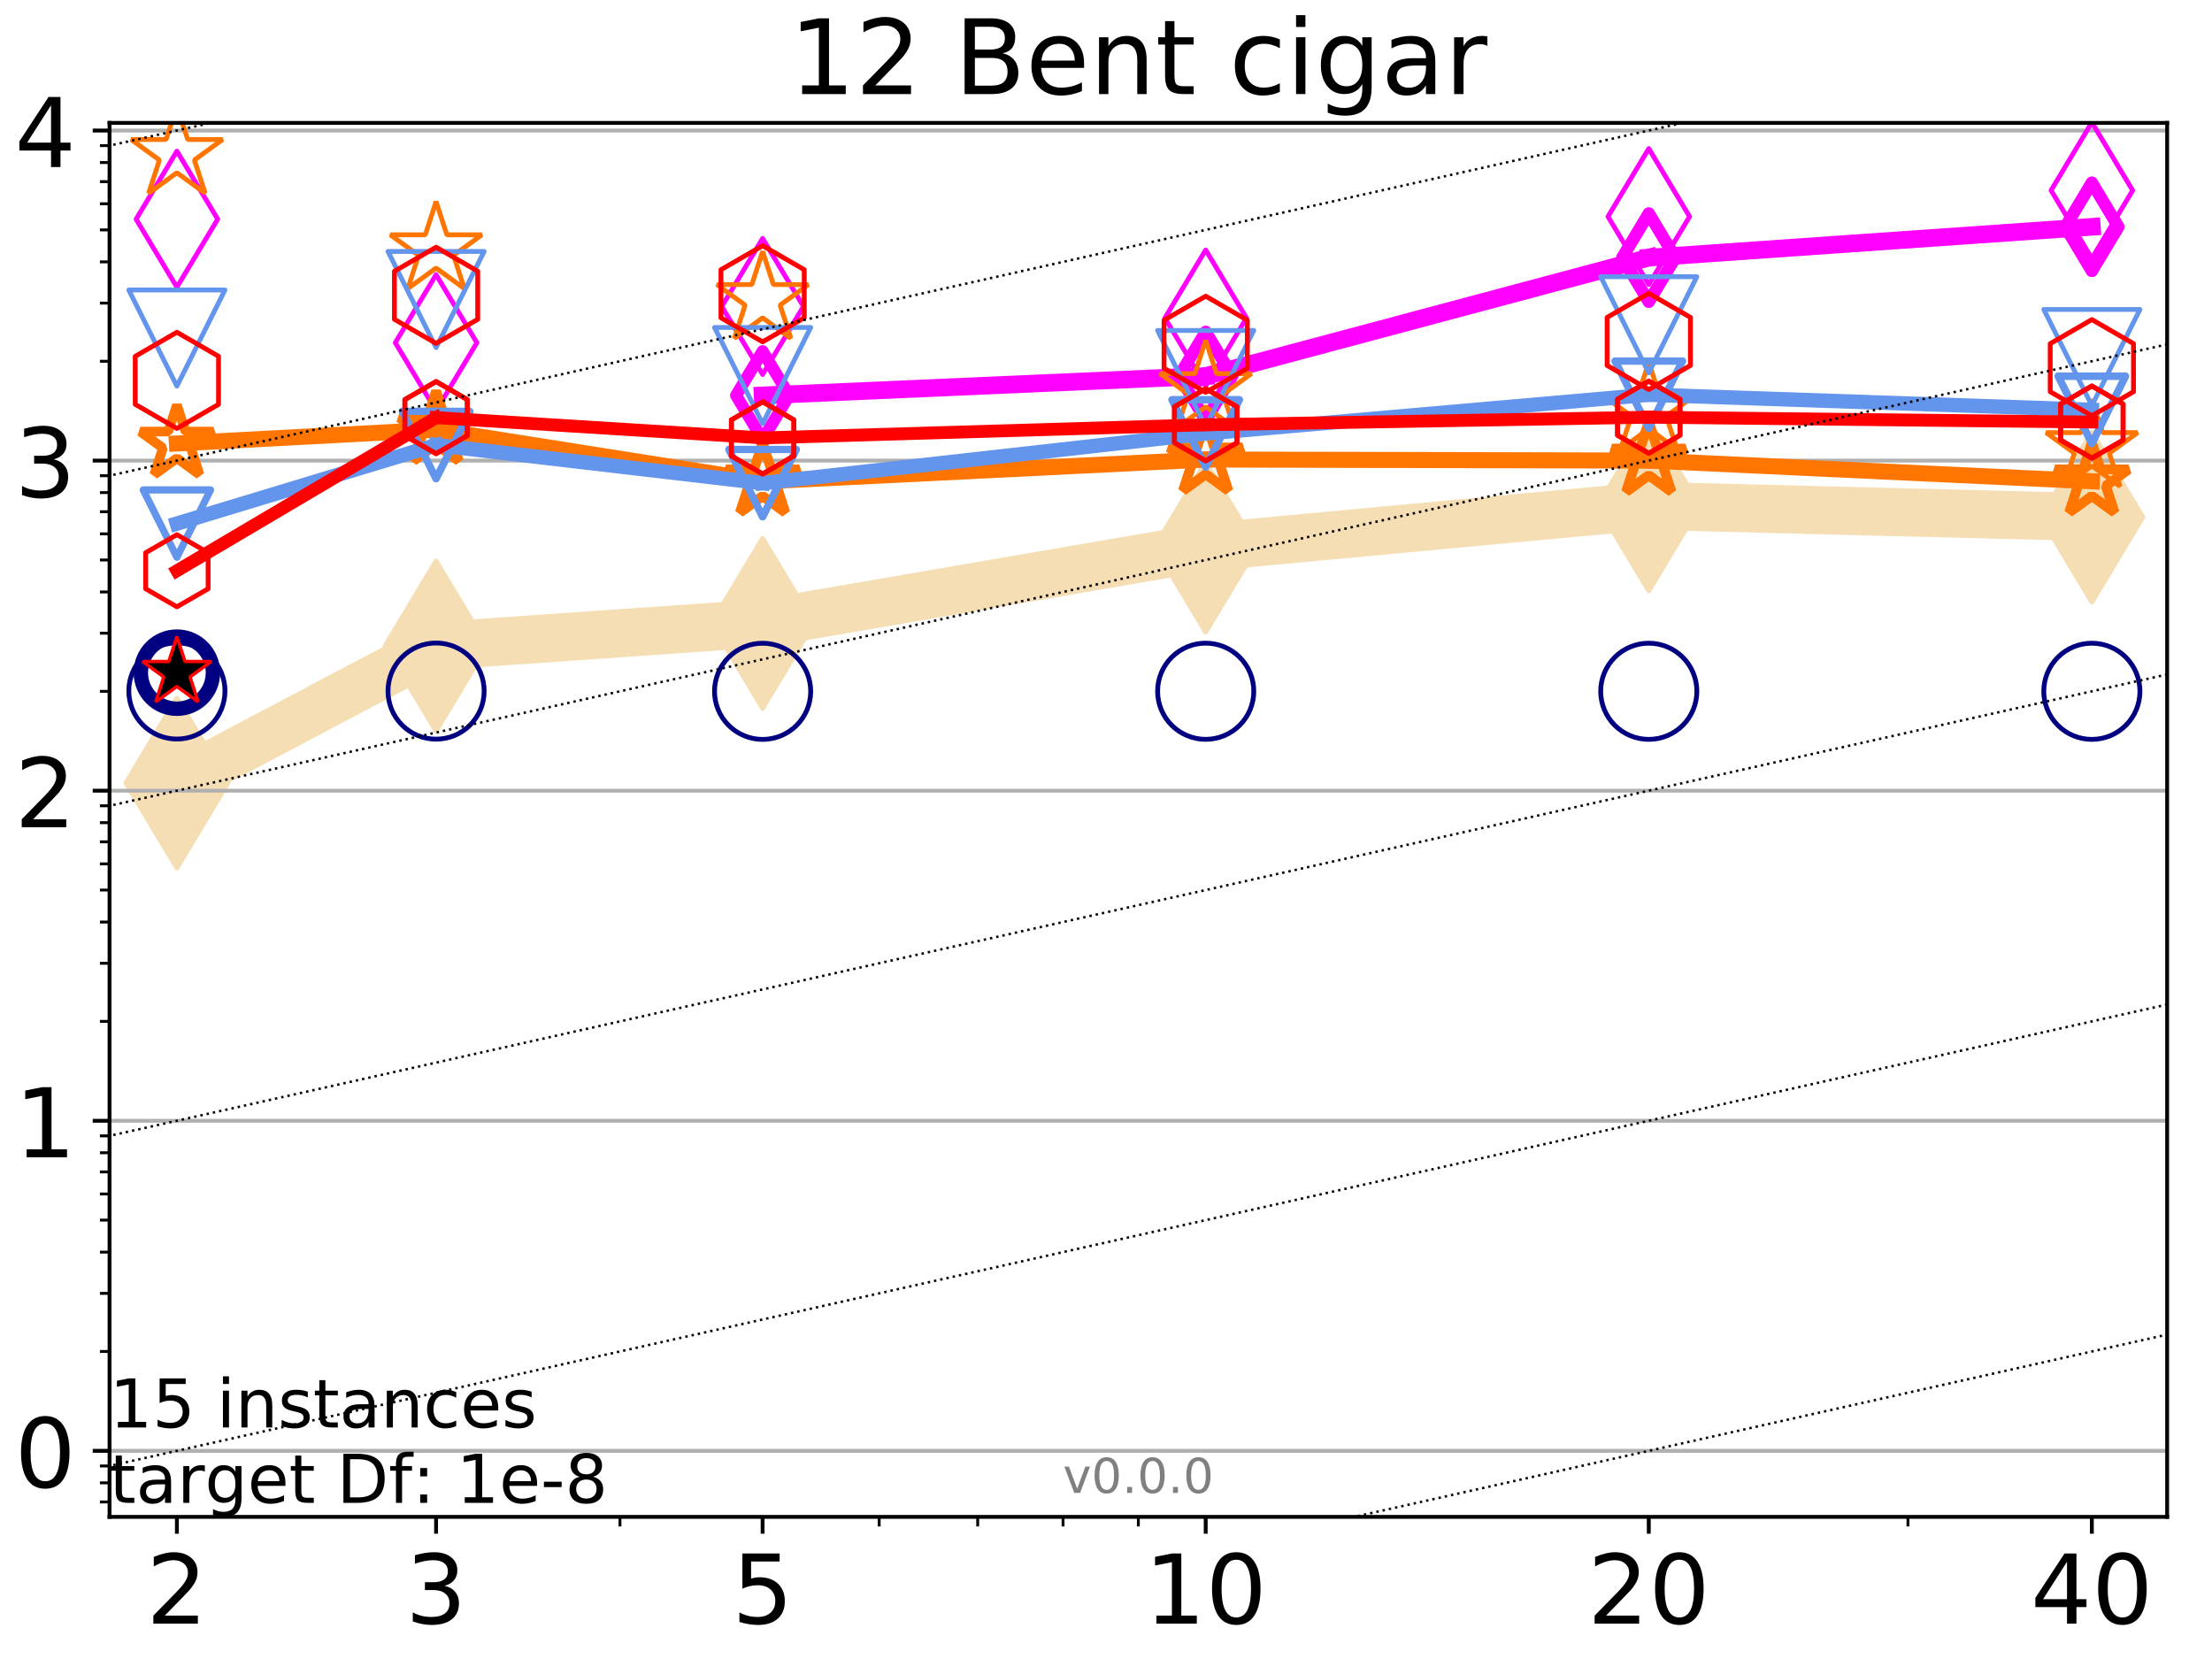 <?xml version="1.0" encoding="utf-8" standalone="no"?>
<!DOCTYPE svg PUBLIC "-//W3C//DTD SVG 1.1//EN"
  "http://www.w3.org/Graphics/SVG/1.1/DTD/svg11.dtd">
<!-- Created with matplotlib (http://matplotlib.org/) -->
<svg height="345pt" version="1.1" viewBox="0 0 460 345" width="460pt" xmlns="http://www.w3.org/2000/svg" xmlns:xlink="http://www.w3.org/1999/xlink">
 <defs>
  <style type="text/css">
*{stroke-linecap:butt;stroke-linejoin:round;}
  </style>
 </defs>
 <g id="figure_1">
  <g id="patch_1">
   <path d="M 0 345.6 
L 460.8 345.6 
L 460.8 0 
L 0 0 
z
" style="fill:#ffffff;"/>
  </g>
  <g id="axes_1">
   <g id="patch_2">
    <path d="M 22.78 315.44 
L 450.672 315.44 
L 450.672 25.56 
L 22.78 25.56 
z
" style="fill:#ffffff;"/>
   </g>
   <g id="line2d_1">
    <path clip-path="url(#pcd3f164ead)" d="M 36.786 162.832 
L 90.685 134.344 
L 158.59 129.624 
L 250.732 113.772 
L 342.873 105.197 
L 435.015 107.535 
" style="fill:none;stroke:#f5deb3;stroke-linecap:square;stroke-width:10;"/>
    <defs>
     <path d="M -0 17.678 
L 10.607 0 
L 0 -17.678 
L -10.607 -0 
z
" id="md30a424567" style="stroke:#f5deb3;stroke-linejoin:miter;"/>
    </defs>
    <g clip-path="url(#pcd3f164ead)">
     <use style="fill:#f5deb3;stroke:#f5deb3;stroke-linejoin:miter;" x="36.786" xlink:href="#md30a424567" y="162.832"/>
     <use style="fill:#f5deb3;stroke:#f5deb3;stroke-linejoin:miter;" x="90.685" xlink:href="#md30a424567" y="134.344"/>
     <use style="fill:#f5deb3;stroke:#f5deb3;stroke-linejoin:miter;" x="158.59" xlink:href="#md30a424567" y="129.624"/>
     <use style="fill:#f5deb3;stroke:#f5deb3;stroke-linejoin:miter;" x="250.732" xlink:href="#md30a424567" y="113.772"/>
     <use style="fill:#f5deb3;stroke:#f5deb3;stroke-linejoin:miter;" x="342.873" xlink:href="#md30a424567" y="105.197"/>
     <use style="fill:#f5deb3;stroke:#f5deb3;stroke-linejoin:miter;" x="435.015" xlink:href="#md30a424567" y="107.535"/>
    </g>
   </g>
   <g id="matplotlib.axis_1">
    <g id="xtick_1">
     <g id="line2d_2">
      <defs>
       <path d="M 0 0 
L 0 3.5 
" id="m3400610948" style="stroke:#000000;stroke-width:0.8;"/>
      </defs>
      <g>
       <use style="stroke:#000000;stroke-width:0.8;" x="36.786" xlink:href="#m3400610948" y="315.44"/>
      </g>
     </g>
     <g id="text_1">
      <!-- 2 -->
      <defs>
       <path d="M 19.188 8.297 
L 53.609 8.297 
L 53.609 0 
L 7.328 0 
L 7.328 8.297 
Q 12.938 14.109 22.625 23.891 
Q 32.328 33.688 34.812 36.531 
Q 39.547 41.844 41.422 45.531 
Q 43.312 49.219 43.312 52.781 
Q 43.312 58.594 39.234 62.25 
Q 35.156 65.922 28.609 65.922 
Q 23.969 65.922 18.812 64.312 
Q 13.672 62.703 7.812 59.422 
L 7.812 69.391 
Q 13.766 71.781 18.938 73 
Q 24.125 74.219 28.422 74.219 
Q 39.75 74.219 46.484 68.547 
Q 53.219 62.891 53.219 53.422 
Q 53.219 48.922 51.531 44.891 
Q 49.859 40.875 45.406 35.406 
Q 44.188 33.984 37.641 27.219 
Q 31.109 20.453 19.188 8.297 
z
" id="DejaVuSans-32"/>
      </defs>
      <g transform="translate(30.423 337.637)scale(0.2 -0.2)">
       <use xlink:href="#DejaVuSans-32"/>
      </g>
     </g>
    </g>
    <g id="xtick_2">
     <g id="line2d_3">
      <g>
       <use style="stroke:#000000;stroke-width:0.8;" x="90.685" xlink:href="#m3400610948" y="315.44"/>
      </g>
     </g>
     <g id="text_2">
      <!-- 3 -->
      <defs>
       <path d="M 40.578 39.312 
Q 47.656 37.797 51.625 33 
Q 55.609 28.219 55.609 21.188 
Q 55.609 10.406 48.188 4.484 
Q 40.766 -1.422 27.094 -1.422 
Q 22.516 -1.422 17.656 -0.516 
Q 12.797 0.391 7.625 2.203 
L 7.625 11.719 
Q 11.719 9.328 16.594 8.109 
Q 21.484 6.891 26.812 6.891 
Q 36.078 6.891 40.938 10.547 
Q 45.797 14.203 45.797 21.188 
Q 45.797 27.641 41.281 31.266 
Q 36.766 34.906 28.719 34.906 
L 20.219 34.906 
L 20.219 43.016 
L 29.109 43.016 
Q 36.375 43.016 40.234 45.922 
Q 44.094 48.828 44.094 54.297 
Q 44.094 59.906 40.109 62.906 
Q 36.141 65.922 28.719 65.922 
Q 24.656 65.922 20.016 65.031 
Q 15.375 64.156 9.812 62.312 
L 9.812 71.094 
Q 15.438 72.656 20.344 73.438 
Q 25.25 74.219 29.594 74.219 
Q 40.828 74.219 47.359 69.109 
Q 53.906 64.016 53.906 55.328 
Q 53.906 49.266 50.438 45.094 
Q 46.969 40.922 40.578 39.312 
z
" id="DejaVuSans-33"/>
      </defs>
      <g transform="translate(84.323 337.637)scale(0.2 -0.2)">
       <use xlink:href="#DejaVuSans-33"/>
      </g>
     </g>
    </g>
    <g id="xtick_3">
     <g id="line2d_4">
      <g>
       <use style="stroke:#000000;stroke-width:0.8;" x="158.59" xlink:href="#m3400610948" y="315.44"/>
      </g>
     </g>
     <g id="text_3">
      <!-- 5 -->
      <defs>
       <path d="M 10.797 72.906 
L 49.516 72.906 
L 49.516 64.594 
L 19.828 64.594 
L 19.828 46.734 
Q 21.969 47.469 24.109 47.828 
Q 26.266 48.188 28.422 48.188 
Q 40.625 48.188 47.75 41.5 
Q 54.891 34.812 54.891 23.391 
Q 54.891 11.625 47.562 5.094 
Q 40.234 -1.422 26.906 -1.422 
Q 22.312 -1.422 17.547 -0.641 
Q 12.797 0.141 7.719 1.703 
L 7.719 11.625 
Q 12.109 9.234 16.797 8.062 
Q 21.484 6.891 26.703 6.891 
Q 35.156 6.891 40.078 11.328 
Q 45.016 15.766 45.016 23.391 
Q 45.016 31 40.078 35.438 
Q 35.156 39.891 26.703 39.891 
Q 22.75 39.891 18.812 39.016 
Q 14.891 38.141 10.797 36.281 
z
" id="DejaVuSans-35"/>
      </defs>
      <g transform="translate(152.228 337.637)scale(0.2 -0.2)">
       <use xlink:href="#DejaVuSans-35"/>
      </g>
     </g>
    </g>
    <g id="xtick_4">
     <g id="line2d_5">
      <g>
       <use style="stroke:#000000;stroke-width:0.8;" x="250.732" xlink:href="#m3400610948" y="315.44"/>
      </g>
     </g>
     <g id="text_4">
      <!-- 10 -->
      <defs>
       <path d="M 12.406 8.297 
L 28.516 8.297 
L 28.516 63.922 
L 10.984 60.406 
L 10.984 69.391 
L 28.422 72.906 
L 38.281 72.906 
L 38.281 8.297 
L 54.391 8.297 
L 54.391 0 
L 12.406 0 
z
" id="DejaVuSans-31"/>
       <path d="M 31.781 66.406 
Q 24.172 66.406 20.328 58.906 
Q 16.5 51.422 16.5 36.375 
Q 16.5 21.391 20.328 13.891 
Q 24.172 6.391 31.781 6.391 
Q 39.453 6.391 43.281 13.891 
Q 47.125 21.391 47.125 36.375 
Q 47.125 51.422 43.281 58.906 
Q 39.453 66.406 31.781 66.406 
z
M 31.781 74.219 
Q 44.047 74.219 50.516 64.516 
Q 56.984 54.828 56.984 36.375 
Q 56.984 17.969 50.516 8.266 
Q 44.047 -1.422 31.781 -1.422 
Q 19.531 -1.422 13.062 8.266 
Q 6.594 17.969 6.594 36.375 
Q 6.594 54.828 13.062 64.516 
Q 19.531 74.219 31.781 74.219 
z
" id="DejaVuSans-30"/>
      </defs>
      <g transform="translate(238.007 337.637)scale(0.2 -0.2)">
       <use xlink:href="#DejaVuSans-31"/>
       <use x="63.623" xlink:href="#DejaVuSans-30"/>
      </g>
     </g>
    </g>
    <g id="xtick_5">
     <g id="line2d_6">
      <g>
       <use style="stroke:#000000;stroke-width:0.8;" x="342.873" xlink:href="#m3400610948" y="315.44"/>
      </g>
     </g>
     <g id="text_5">
      <!-- 20 -->
      <g transform="translate(330.148 337.637)scale(0.2 -0.2)">
       <use xlink:href="#DejaVuSans-32"/>
       <use x="63.623" xlink:href="#DejaVuSans-30"/>
      </g>
     </g>
    </g>
    <g id="xtick_6">
     <g id="line2d_7">
      <g>
       <use style="stroke:#000000;stroke-width:0.8;" x="435.015" xlink:href="#m3400610948" y="315.44"/>
      </g>
     </g>
     <g id="text_6">
      <!-- 40 -->
      <defs>
       <path d="M 37.797 64.312 
L 12.891 25.391 
L 37.797 25.391 
z
M 35.203 72.906 
L 47.609 72.906 
L 47.609 25.391 
L 58.016 25.391 
L 58.016 17.188 
L 47.609 17.188 
L 47.609 0 
L 37.797 0 
L 37.797 17.188 
L 4.891 17.188 
L 4.891 26.703 
z
" id="DejaVuSans-34"/>
      </defs>
      <g transform="translate(422.29 337.637)scale(0.2 -0.2)">
       <use xlink:href="#DejaVuSans-34"/>
       <use x="63.623" xlink:href="#DejaVuSans-30"/>
      </g>
     </g>
    </g>
    <g id="xtick_7">
     <g id="line2d_8">
      <defs>
       <path d="M 0 0 
L 0 2 
" id="med1169b535" style="stroke:#000000;stroke-width:0.6;"/>
      </defs>
      <g>
       <use style="stroke:#000000;stroke-width:0.6;" x="36.786" xlink:href="#med1169b535" y="315.44"/>
      </g>
     </g>
    </g>
    <g id="xtick_8">
     <g id="line2d_9">
      <g>
       <use style="stroke:#000000;stroke-width:0.6;" x="90.685" xlink:href="#med1169b535" y="315.44"/>
      </g>
     </g>
    </g>
    <g id="xtick_9">
     <g id="line2d_10">
      <g>
       <use style="stroke:#000000;stroke-width:0.6;" x="128.927" xlink:href="#med1169b535" y="315.44"/>
      </g>
     </g>
    </g>
    <g id="xtick_10">
     <g id="line2d_11">
      <g>
       <use style="stroke:#000000;stroke-width:0.6;" x="158.59" xlink:href="#med1169b535" y="315.44"/>
      </g>
     </g>
    </g>
    <g id="xtick_11">
     <g id="line2d_12">
      <g>
       <use style="stroke:#000000;stroke-width:0.6;" x="182.827" xlink:href="#med1169b535" y="315.44"/>
      </g>
     </g>
    </g>
    <g id="xtick_12">
     <g id="line2d_13">
      <g>
       <use style="stroke:#000000;stroke-width:0.6;" x="203.318" xlink:href="#med1169b535" y="315.44"/>
      </g>
     </g>
    </g>
    <g id="xtick_13">
     <g id="line2d_14">
      <g>
       <use style="stroke:#000000;stroke-width:0.6;" x="221.069" xlink:href="#med1169b535" y="315.44"/>
      </g>
     </g>
    </g>
    <g id="xtick_14">
     <g id="line2d_15">
      <g>
       <use style="stroke:#000000;stroke-width:0.6;" x="236.726" xlink:href="#med1169b535" y="315.44"/>
      </g>
     </g>
    </g>
    <g id="xtick_15">
     <g id="line2d_16">
      <g>
       <use style="stroke:#000000;stroke-width:0.6;" x="342.873" xlink:href="#med1169b535" y="315.44"/>
      </g>
     </g>
    </g>
    <g id="xtick_16">
     <g id="line2d_17">
      <g>
       <use style="stroke:#000000;stroke-width:0.6;" x="396.773" xlink:href="#med1169b535" y="315.44"/>
      </g>
     </g>
    </g>
    <g id="xtick_17">
     <g id="line2d_18">
      <g>
       <use style="stroke:#000000;stroke-width:0.6;" x="435.015" xlink:href="#med1169b535" y="315.44"/>
      </g>
     </g>
    </g>
   </g>
   <g id="matplotlib.axis_2">
    <g id="ytick_1">
     <g id="line2d_19">
      <path clip-path="url(#pcd3f164ead)" d="M 22.78 301.712 
L 450.672 301.712 
" style="fill:none;stroke:#b0b0b0;stroke-linecap:square;stroke-width:0.8;"/>
     </g>
     <g id="line2d_20">
      <defs>
       <path d="M 0 0 
L -3.5 0 
" id="m0526012a0d" style="stroke:#000000;stroke-width:0.8;"/>
      </defs>
      <g>
       <use style="stroke:#000000;stroke-width:0.8;" x="22.78" xlink:href="#m0526012a0d" y="301.712"/>
      </g>
     </g>
     <g id="text_7">
      <!-- 0 -->
      <g transform="translate(3.055 309.31)scale(0.2 -0.2)">
       <use xlink:href="#DejaVuSans-30"/>
      </g>
     </g>
    </g>
    <g id="ytick_2">
     <g id="line2d_21">
      <path clip-path="url(#pcd3f164ead)" d="M 22.78 233.07 
L 450.672 233.07 
" style="fill:none;stroke:#b0b0b0;stroke-linecap:square;stroke-width:0.8;"/>
     </g>
     <g id="line2d_22">
      <g>
       <use style="stroke:#000000;stroke-width:0.8;" x="22.78" xlink:href="#m0526012a0d" y="233.07"/>
      </g>
     </g>
     <g id="text_8">
      <!-- 1 -->
      <g transform="translate(3.055 240.668)scale(0.2 -0.2)">
       <use xlink:href="#DejaVuSans-31"/>
      </g>
     </g>
    </g>
    <g id="ytick_3">
     <g id="line2d_23">
      <path clip-path="url(#pcd3f164ead)" d="M 22.78 164.428 
L 450.672 164.428 
" style="fill:none;stroke:#b0b0b0;stroke-linecap:square;stroke-width:0.8;"/>
     </g>
     <g id="line2d_24">
      <g>
       <use style="stroke:#000000;stroke-width:0.8;" x="22.78" xlink:href="#m0526012a0d" y="164.428"/>
      </g>
     </g>
     <g id="text_9">
      <!-- 2 -->
      <g transform="translate(3.055 172.027)scale(0.2 -0.2)">
       <use xlink:href="#DejaVuSans-32"/>
      </g>
     </g>
    </g>
    <g id="ytick_4">
     <g id="line2d_25">
      <path clip-path="url(#pcd3f164ead)" d="M 22.78 95.787 
L 450.672 95.787 
" style="fill:none;stroke:#b0b0b0;stroke-linecap:square;stroke-width:0.8;"/>
     </g>
     <g id="line2d_26">
      <g>
       <use style="stroke:#000000;stroke-width:0.8;" x="22.78" xlink:href="#m0526012a0d" y="95.787"/>
      </g>
     </g>
     <g id="text_10">
      <!-- 3 -->
      <g transform="translate(3.055 103.385)scale(0.2 -0.2)">
       <use xlink:href="#DejaVuSans-33"/>
      </g>
     </g>
    </g>
    <g id="ytick_5">
     <g id="line2d_27">
      <path clip-path="url(#pcd3f164ead)" d="M 22.78 27.145 
L 450.672 27.145 
" style="fill:none;stroke:#b0b0b0;stroke-linecap:square;stroke-width:0.8;"/>
     </g>
     <g id="line2d_28">
      <g>
       <use style="stroke:#000000;stroke-width:0.8;" x="22.78" xlink:href="#m0526012a0d" y="27.145"/>
      </g>
     </g>
     <g id="text_11">
      <!-- 4 -->
      <g transform="translate(3.055 34.743)scale(0.2 -0.2)">
       <use xlink:href="#DejaVuSans-34"/>
      </g>
     </g>
    </g>
    <g id="ytick_6">
     <g id="line2d_29">
      <defs>
       <path d="M 0 0 
L -2 0 
" id="mec0bcbb6b3" style="stroke:#000000;stroke-width:0.6;"/>
      </defs>
      <g>
       <use style="stroke:#000000;stroke-width:0.6;" x="22.78" xlink:href="#mec0bcbb6b3" y="312.344"/>
      </g>
     </g>
    </g>
    <g id="ytick_7">
     <g id="line2d_30">
      <g>
       <use style="stroke:#000000;stroke-width:0.6;" x="22.78" xlink:href="#mec0bcbb6b3" y="308.364"/>
      </g>
     </g>
    </g>
    <g id="ytick_8">
     <g id="line2d_31">
      <g>
       <use style="stroke:#000000;stroke-width:0.6;" x="22.78" xlink:href="#mec0bcbb6b3" y="304.853"/>
      </g>
     </g>
    </g>
    <g id="ytick_9">
     <g id="line2d_32">
      <g>
       <use style="stroke:#000000;stroke-width:0.6;" x="22.78" xlink:href="#mec0bcbb6b3" y="281.048"/>
      </g>
     </g>
    </g>
    <g id="ytick_10">
     <g id="line2d_33">
      <g>
       <use style="stroke:#000000;stroke-width:0.6;" x="22.78" xlink:href="#mec0bcbb6b3" y="268.961"/>
      </g>
     </g>
    </g>
    <g id="ytick_11">
     <g id="line2d_34">
      <g>
       <use style="stroke:#000000;stroke-width:0.6;" x="22.78" xlink:href="#mec0bcbb6b3" y="260.385"/>
      </g>
     </g>
    </g>
    <g id="ytick_12">
     <g id="line2d_35">
      <g>
       <use style="stroke:#000000;stroke-width:0.6;" x="22.78" xlink:href="#mec0bcbb6b3" y="253.733"/>
      </g>
     </g>
    </g>
    <g id="ytick_13">
     <g id="line2d_36">
      <g>
       <use style="stroke:#000000;stroke-width:0.6;" x="22.78" xlink:href="#mec0bcbb6b3" y="248.298"/>
      </g>
     </g>
    </g>
    <g id="ytick_14">
     <g id="line2d_37">
      <g>
       <use style="stroke:#000000;stroke-width:0.6;" x="22.78" xlink:href="#mec0bcbb6b3" y="243.703"/>
      </g>
     </g>
    </g>
    <g id="ytick_15">
     <g id="line2d_38">
      <g>
       <use style="stroke:#000000;stroke-width:0.6;" x="22.78" xlink:href="#mec0bcbb6b3" y="239.722"/>
      </g>
     </g>
    </g>
    <g id="ytick_16">
     <g id="line2d_39">
      <g>
       <use style="stroke:#000000;stroke-width:0.6;" x="22.78" xlink:href="#mec0bcbb6b3" y="236.211"/>
      </g>
     </g>
    </g>
    <g id="ytick_17">
     <g id="line2d_40">
      <g>
       <use style="stroke:#000000;stroke-width:0.6;" x="22.78" xlink:href="#mec0bcbb6b3" y="212.407"/>
      </g>
     </g>
    </g>
    <g id="ytick_18">
     <g id="line2d_41">
      <g>
       <use style="stroke:#000000;stroke-width:0.6;" x="22.78" xlink:href="#mec0bcbb6b3" y="200.32"/>
      </g>
     </g>
    </g>
    <g id="ytick_19">
     <g id="line2d_42">
      <g>
       <use style="stroke:#000000;stroke-width:0.6;" x="22.78" xlink:href="#mec0bcbb6b3" y="191.744"/>
      </g>
     </g>
    </g>
    <g id="ytick_20">
     <g id="line2d_43">
      <g>
       <use style="stroke:#000000;stroke-width:0.6;" x="22.78" xlink:href="#mec0bcbb6b3" y="185.091"/>
      </g>
     </g>
    </g>
    <g id="ytick_21">
     <g id="line2d_44">
      <g>
       <use style="stroke:#000000;stroke-width:0.6;" x="22.78" xlink:href="#mec0bcbb6b3" y="179.656"/>
      </g>
     </g>
    </g>
    <g id="ytick_22">
     <g id="line2d_45">
      <g>
       <use style="stroke:#000000;stroke-width:0.6;" x="22.78" xlink:href="#mec0bcbb6b3" y="175.061"/>
      </g>
     </g>
    </g>
    <g id="ytick_23">
     <g id="line2d_46">
      <g>
       <use style="stroke:#000000;stroke-width:0.6;" x="22.78" xlink:href="#mec0bcbb6b3" y="171.08"/>
      </g>
     </g>
    </g>
    <g id="ytick_24">
     <g id="line2d_47">
      <g>
       <use style="stroke:#000000;stroke-width:0.6;" x="22.78" xlink:href="#mec0bcbb6b3" y="167.569"/>
      </g>
     </g>
    </g>
    <g id="ytick_25">
     <g id="line2d_48">
      <g>
       <use style="stroke:#000000;stroke-width:0.6;" x="22.78" xlink:href="#mec0bcbb6b3" y="143.765"/>
      </g>
     </g>
    </g>
    <g id="ytick_26">
     <g id="line2d_49">
      <g>
       <use style="stroke:#000000;stroke-width:0.6;" x="22.78" xlink:href="#mec0bcbb6b3" y="131.678"/>
      </g>
     </g>
    </g>
    <g id="ytick_27">
     <g id="line2d_50">
      <g>
       <use style="stroke:#000000;stroke-width:0.6;" x="22.78" xlink:href="#mec0bcbb6b3" y="123.102"/>
      </g>
     </g>
    </g>
    <g id="ytick_28">
     <g id="line2d_51">
      <g>
       <use style="stroke:#000000;stroke-width:0.6;" x="22.78" xlink:href="#mec0bcbb6b3" y="116.45"/>
      </g>
     </g>
    </g>
    <g id="ytick_29">
     <g id="line2d_52">
      <g>
       <use style="stroke:#000000;stroke-width:0.6;" x="22.78" xlink:href="#mec0bcbb6b3" y="111.015"/>
      </g>
     </g>
    </g>
    <g id="ytick_30">
     <g id="line2d_53">
      <g>
       <use style="stroke:#000000;stroke-width:0.6;" x="22.78" xlink:href="#mec0bcbb6b3" y="106.419"/>
      </g>
     </g>
    </g>
    <g id="ytick_31">
     <g id="line2d_54">
      <g>
       <use style="stroke:#000000;stroke-width:0.6;" x="22.78" xlink:href="#mec0bcbb6b3" y="102.439"/>
      </g>
     </g>
    </g>
    <g id="ytick_32">
     <g id="line2d_55">
      <g>
       <use style="stroke:#000000;stroke-width:0.6;" x="22.78" xlink:href="#mec0bcbb6b3" y="98.927"/>
      </g>
     </g>
    </g>
    <g id="ytick_33">
     <g id="line2d_56">
      <g>
       <use style="stroke:#000000;stroke-width:0.6;" x="22.78" xlink:href="#mec0bcbb6b3" y="75.123"/>
      </g>
     </g>
    </g>
    <g id="ytick_34">
     <g id="line2d_57">
      <g>
       <use style="stroke:#000000;stroke-width:0.6;" x="22.78" xlink:href="#mec0bcbb6b3" y="63.036"/>
      </g>
     </g>
    </g>
    <g id="ytick_35">
     <g id="line2d_58">
      <g>
       <use style="stroke:#000000;stroke-width:0.6;" x="22.78" xlink:href="#mec0bcbb6b3" y="54.46"/>
      </g>
     </g>
    </g>
    <g id="ytick_36">
     <g id="line2d_59">
      <g>
       <use style="stroke:#000000;stroke-width:0.6;" x="22.78" xlink:href="#mec0bcbb6b3" y="47.808"/>
      </g>
     </g>
    </g>
    <g id="ytick_37">
     <g id="line2d_60">
      <g>
       <use style="stroke:#000000;stroke-width:0.6;" x="22.78" xlink:href="#mec0bcbb6b3" y="42.373"/>
      </g>
     </g>
    </g>
    <g id="ytick_38">
     <g id="line2d_61">
      <g>
       <use style="stroke:#000000;stroke-width:0.6;" x="22.78" xlink:href="#mec0bcbb6b3" y="37.778"/>
      </g>
     </g>
    </g>
    <g id="ytick_39">
     <g id="line2d_62">
      <g>
       <use style="stroke:#000000;stroke-width:0.6;" x="22.78" xlink:href="#mec0bcbb6b3" y="33.797"/>
      </g>
     </g>
    </g>
    <g id="ytick_40">
     <g id="line2d_63">
      <g>
       <use style="stroke:#000000;stroke-width:0.6;" x="22.78" xlink:href="#mec0bcbb6b3" y="30.286"/>
      </g>
     </g>
    </g>
   </g>
   <g id="line2d_64">
    <path clip-path="url(#pcd3f164ead)" d="M 36.786 139.887 
" style="fill:none;stroke:#000080;stroke-linecap:square;stroke-width:4;"/>
    <defs>
     <path d="M 0 7.5 
C 1.989 7.5 3.897 6.71 5.303 5.303 
C 6.71 3.897 7.5 1.989 7.5 0 
C 7.5 -1.989 6.71 -3.897 5.303 -5.303 
C 3.897 -6.71 1.989 -7.5 0 -7.5 
C -1.989 -7.5 -3.897 -6.71 -5.303 -5.303 
C -6.71 -3.897 -7.5 -1.989 -7.5 0 
C -7.5 1.989 -6.71 3.897 -5.303 5.303 
C -3.897 6.71 -1.989 7.5 0 7.5 
z
" id="mc9410e815f" style="stroke:#000080;stroke-width:3;"/>
    </defs>
    <g clip-path="url(#pcd3f164ead)">
     <use style="fill:none;stroke:#000080;stroke-width:3;" x="36.786" xlink:href="#mc9410e815f" y="139.887"/>
    </g>
   </g>
   <g id="line2d_65"/>
   <g id="line2d_66">
    <defs>
     <path d="M 0 10 
C 2.652 10 5.196 8.946 7.071 7.071 
C 8.946 5.196 10 2.652 10 0 
C 10 -2.652 8.946 -5.196 7.071 -7.071 
C 5.196 -8.946 2.652 -10 0 -10 
C -2.652 -10 -5.196 -8.946 -7.071 -7.071 
C -8.946 -5.196 -10 -2.652 -10 0 
C -10 2.652 -8.946 5.196 -7.071 7.071 
C -5.196 8.946 -2.652 10 0 10 
z
" id="m5b2a74bb4b" style="stroke:#000080;"/>
    </defs>
    <g clip-path="url(#pcd3f164ead)">
     <use style="fill:none;stroke:#000080;" x="36.786" xlink:href="#m5b2a74bb4b" y="143.691"/>
     <use style="fill:none;stroke:#000080;" x="90.685" xlink:href="#m5b2a74bb4b" y="143.715"/>
     <use style="fill:none;stroke:#000080;" x="158.59" xlink:href="#m5b2a74bb4b" y="143.765"/>
     <use style="fill:none;stroke:#000080;" x="250.732" xlink:href="#m5b2a74bb4b" y="143.75"/>
     <use style="fill:none;stroke:#000080;" x="342.873" xlink:href="#m5b2a74bb4b" y="143.758"/>
     <use style="fill:none;stroke:#000080;" x="435.015" xlink:href="#m5b2a74bb4b" y="143.761"/>
    </g>
   </g>
   <g id="line2d_67">
    <path clip-path="url(#pcd3f164ead)" d="M 158.59 82.227 
L 250.732 78.197 
" style="fill:none;stroke:#ff00ff;stroke-linecap:square;stroke-width:3.667;"/>
    <defs>
     <path d="M -0 9.192 
L 5.515 0 
L 0 -9.192 
L -5.515 -0 
z
" id="m758dc17a34" style="stroke:#ff00ff;stroke-linejoin:miter;stroke-width:2.5;"/>
    </defs>
    <g clip-path="url(#pcd3f164ead)">
     <use style="fill:none;stroke:#ff00ff;stroke-linejoin:miter;stroke-width:2.5;" x="158.59" xlink:href="#m758dc17a34" y="82.227"/>
     <use style="fill:none;stroke:#ff00ff;stroke-linejoin:miter;stroke-width:2.5;" x="250.732" xlink:href="#m758dc17a34" y="78.197"/>
    </g>
   </g>
   <g id="line2d_68">
    <path clip-path="url(#pcd3f164ead)" d="M 250.732 78.197 
L 342.873 53.575 
" style="fill:none;stroke:#ff00ff;stroke-linecap:square;stroke-width:3.667;"/>
    <g clip-path="url(#pcd3f164ead)">
     <use style="fill:none;stroke:#ff00ff;stroke-linejoin:miter;stroke-width:2.5;" x="250.732" xlink:href="#m758dc17a34" y="78.197"/>
     <use style="fill:none;stroke:#ff00ff;stroke-linejoin:miter;stroke-width:2.5;" x="342.873" xlink:href="#m758dc17a34" y="53.575"/>
    </g>
   </g>
   <g id="line2d_69">
    <path clip-path="url(#pcd3f164ead)" d="M 342.873 53.575 
L 435.015 47.168 
" style="fill:none;stroke:#ff00ff;stroke-linecap:square;stroke-width:3.667;"/>
    <g clip-path="url(#pcd3f164ead)">
     <use style="fill:none;stroke:#ff00ff;stroke-linejoin:miter;stroke-width:2.5;" x="342.873" xlink:href="#m758dc17a34" y="53.575"/>
     <use style="fill:none;stroke:#ff00ff;stroke-linejoin:miter;stroke-width:2.5;" x="435.015" xlink:href="#m758dc17a34" y="47.168"/>
    </g>
   </g>
   <g id="line2d_70">
    <path clip-path="url(#pcd3f164ead)" d="M 435.015 47.168 
" style="fill:none;stroke:#ff00ff;stroke-linecap:square;stroke-width:3.667;"/>
    <g clip-path="url(#pcd3f164ead)">
     <use style="fill:none;stroke:#ff00ff;stroke-linejoin:miter;stroke-width:2.5;" x="435.015" xlink:href="#m758dc17a34" y="47.168"/>
    </g>
   </g>
   <g id="line2d_71"/>
   <g id="line2d_72">
    <defs>
     <path d="M -0 14.142 
L 8.485 0 
L -0 -14.142 
L -8.485 -0 
z
" id="m72c8f46635" style="stroke:#ff00ff;stroke-linejoin:miter;"/>
    </defs>
    <g clip-path="url(#pcd3f164ead)">
     <use style="fill:none;stroke:#ff00ff;stroke-linejoin:miter;" x="36.786" xlink:href="#m72c8f46635" y="45.58"/>
     <use style="fill:none;stroke:#ff00ff;stroke-linejoin:miter;" x="90.685" xlink:href="#m72c8f46635" y="71.27"/>
     <use style="fill:none;stroke:#ff00ff;stroke-linejoin:miter;" x="158.59" xlink:href="#m72c8f46635" y="63.736"/>
     <use style="fill:none;stroke:#ff00ff;stroke-linejoin:miter;" x="250.732" xlink:href="#m72c8f46635" y="66.13"/>
     <use style="fill:none;stroke:#ff00ff;stroke-linejoin:miter;" x="342.873" xlink:href="#m72c8f46635" y="45.04"/>
     <use style="fill:none;stroke:#ff00ff;stroke-linejoin:miter;" x="435.015" xlink:href="#m72c8f46635" y="39.596"/>
    </g>
   </g>
   <g id="line2d_73">
    <path clip-path="url(#pcd3f164ead)" d="M 36.786 92.225 
L 90.685 89.353 
" style="fill:none;stroke:#ff7500;stroke-linecap:square;stroke-width:3.333;"/>
    <defs>
     <path d="M 0 -8 
L -1.796 -2.472 
L -7.608 -2.472 
L -2.906 0.944 
L -4.702 6.472 
L -0 3.056 
L 4.702 6.472 
L 2.906 0.944 
L 7.608 -2.472 
L 1.796 -2.472 
z
" id="m200d5c36be" style="stroke:#ff7500;stroke-linejoin:bevel;stroke-width:2;"/>
    </defs>
    <g clip-path="url(#pcd3f164ead)">
     <use style="fill:none;stroke:#ff7500;stroke-linejoin:bevel;stroke-width:2;" x="36.786" xlink:href="#m200d5c36be" y="92.225"/>
     <use style="fill:none;stroke:#ff7500;stroke-linejoin:bevel;stroke-width:2;" x="90.685" xlink:href="#m200d5c36be" y="89.353"/>
    </g>
   </g>
   <g id="line2d_74">
    <path clip-path="url(#pcd3f164ead)" d="M 90.685 89.353 
L 158.59 100.099 
" style="fill:none;stroke:#ff7500;stroke-linecap:square;stroke-width:3.333;"/>
    <g clip-path="url(#pcd3f164ead)">
     <use style="fill:none;stroke:#ff7500;stroke-linejoin:bevel;stroke-width:2;" x="90.685" xlink:href="#m200d5c36be" y="89.353"/>
     <use style="fill:none;stroke:#ff7500;stroke-linejoin:bevel;stroke-width:2;" x="158.59" xlink:href="#m200d5c36be" y="100.099"/>
    </g>
   </g>
   <g id="line2d_75">
    <path clip-path="url(#pcd3f164ead)" d="M 158.59 100.099 
L 250.732 95.56 
" style="fill:none;stroke:#ff7500;stroke-linecap:square;stroke-width:3.333;"/>
    <g clip-path="url(#pcd3f164ead)">
     <use style="fill:none;stroke:#ff7500;stroke-linejoin:bevel;stroke-width:2;" x="158.59" xlink:href="#m200d5c36be" y="100.099"/>
     <use style="fill:none;stroke:#ff7500;stroke-linejoin:bevel;stroke-width:2;" x="250.732" xlink:href="#m200d5c36be" y="95.56"/>
    </g>
   </g>
   <g id="line2d_76">
    <path clip-path="url(#pcd3f164ead)" d="M 250.732 95.56 
L 342.873 95.779 
" style="fill:none;stroke:#ff7500;stroke-linecap:square;stroke-width:3.333;"/>
    <g clip-path="url(#pcd3f164ead)">
     <use style="fill:none;stroke:#ff7500;stroke-linejoin:bevel;stroke-width:2;" x="250.732" xlink:href="#m200d5c36be" y="95.56"/>
     <use style="fill:none;stroke:#ff7500;stroke-linejoin:bevel;stroke-width:2;" x="342.873" xlink:href="#m200d5c36be" y="95.779"/>
    </g>
   </g>
   <g id="line2d_77">
    <path clip-path="url(#pcd3f164ead)" d="M 342.873 95.779 
L 435.015 100.084 
" style="fill:none;stroke:#ff7500;stroke-linecap:square;stroke-width:3.333;"/>
    <g clip-path="url(#pcd3f164ead)">
     <use style="fill:none;stroke:#ff7500;stroke-linejoin:bevel;stroke-width:2;" x="342.873" xlink:href="#m200d5c36be" y="95.779"/>
     <use style="fill:none;stroke:#ff7500;stroke-linejoin:bevel;stroke-width:2;" x="435.015" xlink:href="#m200d5c36be" y="100.084"/>
    </g>
   </g>
   <g id="line2d_78">
    <path clip-path="url(#pcd3f164ead)" d="M 435.015 100.084 
" style="fill:none;stroke:#ff7500;stroke-linecap:square;stroke-width:3.333;"/>
    <g clip-path="url(#pcd3f164ead)">
     <use style="fill:none;stroke:#ff7500;stroke-linejoin:bevel;stroke-width:2;" x="435.015" xlink:href="#m200d5c36be" y="100.084"/>
    </g>
   </g>
   <g id="line2d_79"/>
   <g id="line2d_80">
    <defs>
     <path d="M 0 -10 
L -2.245 -3.09 
L -9.511 -3.09 
L -3.633 1.18 
L -5.878 8.09 
L -0 3.82 
L 5.878 8.09 
L 3.633 1.18 
L 9.511 -3.09 
L 2.245 -3.09 
z
" id="mb04dcb0ce9" style="stroke:#ff7500;stroke-linejoin:bevel;"/>
    </defs>
    <g clip-path="url(#pcd3f164ead)">
     <use style="fill:none;stroke:#ff7500;stroke-linejoin:bevel;" x="36.786" xlink:href="#mb04dcb0ce9" y="32.097"/>
     <use style="fill:none;stroke:#ff7500;stroke-linejoin:bevel;" x="90.685" xlink:href="#mb04dcb0ce9" y="51.921"/>
     <use style="fill:none;stroke:#ff7500;stroke-linejoin:bevel;" x="158.59" xlink:href="#mb04dcb0ce9" y="62.271"/>
     <use style="fill:none;stroke:#ff7500;stroke-linejoin:bevel;" x="250.732" xlink:href="#mb04dcb0ce9" y="80.784"/>
     <use style="fill:none;stroke:#ff7500;stroke-linejoin:bevel;" x="342.873" xlink:href="#mb04dcb0ce9" y="85.35"/>
     <use style="fill:none;stroke:#ff7500;stroke-linejoin:bevel;" x="435.015" xlink:href="#mb04dcb0ce9" y="93.055"/>
    </g>
   </g>
   <g id="line2d_81">
    <path clip-path="url(#pcd3f164ead)" d="M 36.786 108.882 
L 90.685 92.55 
" style="fill:none;stroke:#6495ed;stroke-linecap:square;stroke-width:3;"/>
    <defs>
     <path d="M -0 7 
L 7 -7 
L -7 -7 
z
" id="m92f1f84236" style="stroke:#6495ed;stroke-linejoin:miter;stroke-width:1.5;"/>
    </defs>
    <g clip-path="url(#pcd3f164ead)">
     <use style="fill:none;stroke:#6495ed;stroke-linejoin:miter;stroke-width:1.5;" x="36.786" xlink:href="#m92f1f84236" y="108.882"/>
     <use style="fill:none;stroke:#6495ed;stroke-linejoin:miter;stroke-width:1.5;" x="90.685" xlink:href="#m92f1f84236" y="92.55"/>
    </g>
   </g>
   <g id="line2d_82">
    <path clip-path="url(#pcd3f164ead)" d="M 90.685 92.55 
L 158.59 100.474 
" style="fill:none;stroke:#6495ed;stroke-linecap:square;stroke-width:3;"/>
    <g clip-path="url(#pcd3f164ead)">
     <use style="fill:none;stroke:#6495ed;stroke-linejoin:miter;stroke-width:1.5;" x="90.685" xlink:href="#m92f1f84236" y="92.55"/>
     <use style="fill:none;stroke:#6495ed;stroke-linejoin:miter;stroke-width:1.5;" x="158.59" xlink:href="#m92f1f84236" y="100.474"/>
    </g>
   </g>
   <g id="line2d_83">
    <path clip-path="url(#pcd3f164ead)" d="M 158.59 100.474 
L 250.732 90.132 
" style="fill:none;stroke:#6495ed;stroke-linecap:square;stroke-width:3;"/>
    <g clip-path="url(#pcd3f164ead)">
     <use style="fill:none;stroke:#6495ed;stroke-linejoin:miter;stroke-width:1.5;" x="158.59" xlink:href="#m92f1f84236" y="100.474"/>
     <use style="fill:none;stroke:#6495ed;stroke-linejoin:miter;stroke-width:1.5;" x="250.732" xlink:href="#m92f1f84236" y="90.132"/>
    </g>
   </g>
   <g id="line2d_84">
    <path clip-path="url(#pcd3f164ead)" d="M 250.732 90.132 
L 342.873 82.083 
" style="fill:none;stroke:#6495ed;stroke-linecap:square;stroke-width:3;"/>
    <g clip-path="url(#pcd3f164ead)">
     <use style="fill:none;stroke:#6495ed;stroke-linejoin:miter;stroke-width:1.5;" x="250.732" xlink:href="#m92f1f84236" y="90.132"/>
     <use style="fill:none;stroke:#6495ed;stroke-linejoin:miter;stroke-width:1.5;" x="342.873" xlink:href="#m92f1f84236" y="82.083"/>
    </g>
   </g>
   <g id="line2d_85">
    <path clip-path="url(#pcd3f164ead)" d="M 342.873 82.083 
L 435.015 85.23 
" style="fill:none;stroke:#6495ed;stroke-linecap:square;stroke-width:3;"/>
    <g clip-path="url(#pcd3f164ead)">
     <use style="fill:none;stroke:#6495ed;stroke-linejoin:miter;stroke-width:1.5;" x="342.873" xlink:href="#m92f1f84236" y="82.083"/>
     <use style="fill:none;stroke:#6495ed;stroke-linejoin:miter;stroke-width:1.5;" x="435.015" xlink:href="#m92f1f84236" y="85.23"/>
    </g>
   </g>
   <g id="line2d_86">
    <path clip-path="url(#pcd3f164ead)" d="M 435.015 85.23 
" style="fill:none;stroke:#6495ed;stroke-linecap:square;stroke-width:3;"/>
    <g clip-path="url(#pcd3f164ead)">
     <use style="fill:none;stroke:#6495ed;stroke-linejoin:miter;stroke-width:1.5;" x="435.015" xlink:href="#m92f1f84236" y="85.23"/>
    </g>
   </g>
   <g id="line2d_87"/>
   <g id="line2d_88">
    <defs>
     <path d="M -0 10 
L 10 -10 
L -10 -10 
z
" id="mfb2533c7fd" style="stroke:#6495ed;stroke-linejoin:miter;"/>
    </defs>
    <g clip-path="url(#pcd3f164ead)">
     <use style="fill:none;stroke:#6495ed;stroke-linejoin:miter;" x="36.786" xlink:href="#mfb2533c7fd" y="70.303"/>
     <use style="fill:none;stroke:#6495ed;stroke-linejoin:miter;" x="90.685" xlink:href="#mfb2533c7fd" y="62.29"/>
     <use style="fill:none;stroke:#6495ed;stroke-linejoin:miter;" x="158.59" xlink:href="#mfb2533c7fd" y="78.096"/>
     <use style="fill:none;stroke:#6495ed;stroke-linejoin:miter;" x="250.732" xlink:href="#mfb2533c7fd" y="78.725"/>
     <use style="fill:none;stroke:#6495ed;stroke-linejoin:miter;" x="342.873" xlink:href="#mfb2533c7fd" y="67.544"/>
     <use style="fill:none;stroke:#6495ed;stroke-linejoin:miter;" x="435.015" xlink:href="#mfb2533c7fd" y="74.356"/>
    </g>
   </g>
   <g id="line2d_89">
    <path clip-path="url(#pcd3f164ead)" d="M 36.786 118.692 
L 90.685 86.847 
" style="fill:none;stroke:#ff0000;stroke-linecap:square;stroke-width:2.667;"/>
    <defs>
     <path d="M 0 -7.5 
L -6.495 -3.75 
L -6.495 3.75 
L -0 7.5 
L 6.495 3.75 
L 6.495 -3.75 
z
" id="m116dc65c85" style="stroke:#ff0000;stroke-linejoin:miter;"/>
    </defs>
    <g clip-path="url(#pcd3f164ead)">
     <use style="fill:none;stroke:#ff0000;stroke-linejoin:miter;" x="36.786" xlink:href="#m116dc65c85" y="118.692"/>
     <use style="fill:none;stroke:#ff0000;stroke-linejoin:miter;" x="90.685" xlink:href="#m116dc65c85" y="86.847"/>
    </g>
   </g>
   <g id="line2d_90">
    <path clip-path="url(#pcd3f164ead)" d="M 90.685 86.847 
L 158.59 91.065 
" style="fill:none;stroke:#ff0000;stroke-linecap:square;stroke-width:2.667;"/>
    <g clip-path="url(#pcd3f164ead)">
     <use style="fill:none;stroke:#ff0000;stroke-linejoin:miter;" x="90.685" xlink:href="#m116dc65c85" y="86.847"/>
     <use style="fill:none;stroke:#ff0000;stroke-linejoin:miter;" x="158.59" xlink:href="#m116dc65c85" y="91.065"/>
    </g>
   </g>
   <g id="line2d_91">
    <path clip-path="url(#pcd3f164ead)" d="M 158.59 91.065 
L 250.732 88.333 
" style="fill:none;stroke:#ff0000;stroke-linecap:square;stroke-width:2.667;"/>
    <g clip-path="url(#pcd3f164ead)">
     <use style="fill:none;stroke:#ff0000;stroke-linejoin:miter;" x="158.59" xlink:href="#m116dc65c85" y="91.065"/>
     <use style="fill:none;stroke:#ff0000;stroke-linejoin:miter;" x="250.732" xlink:href="#m116dc65c85" y="88.333"/>
    </g>
   </g>
   <g id="line2d_92">
    <path clip-path="url(#pcd3f164ead)" d="M 250.732 88.333 
L 342.873 86.766 
" style="fill:none;stroke:#ff0000;stroke-linecap:square;stroke-width:2.667;"/>
    <g clip-path="url(#pcd3f164ead)">
     <use style="fill:none;stroke:#ff0000;stroke-linejoin:miter;" x="250.732" xlink:href="#m116dc65c85" y="88.333"/>
     <use style="fill:none;stroke:#ff0000;stroke-linejoin:miter;" x="342.873" xlink:href="#m116dc65c85" y="86.766"/>
    </g>
   </g>
   <g id="line2d_93">
    <path clip-path="url(#pcd3f164ead)" d="M 342.873 86.766 
L 435.015 87.77 
" style="fill:none;stroke:#ff0000;stroke-linecap:square;stroke-width:2.667;"/>
    <g clip-path="url(#pcd3f164ead)">
     <use style="fill:none;stroke:#ff0000;stroke-linejoin:miter;" x="342.873" xlink:href="#m116dc65c85" y="86.766"/>
     <use style="fill:none;stroke:#ff0000;stroke-linejoin:miter;" x="435.015" xlink:href="#m116dc65c85" y="87.77"/>
    </g>
   </g>
   <g id="line2d_94">
    <path clip-path="url(#pcd3f164ead)" d="M 435.015 87.77 
" style="fill:none;stroke:#ff0000;stroke-linecap:square;stroke-width:2.667;"/>
    <g clip-path="url(#pcd3f164ead)">
     <use style="fill:none;stroke:#ff0000;stroke-linejoin:miter;" x="435.015" xlink:href="#m116dc65c85" y="87.77"/>
    </g>
   </g>
   <g id="line2d_95"/>
   <g id="line2d_96">
    <defs>
     <path d="M 0 -10 
L -8.66 -5 
L -8.66 5 
L -0 10 
L 8.66 5 
L 8.66 -5 
z
" id="mdddcce5b1b" style="stroke:#ff0000;stroke-linejoin:miter;"/>
    </defs>
    <g clip-path="url(#pcd3f164ead)">
     <use style="fill:none;stroke:#ff0000;stroke-linejoin:miter;" x="36.786" xlink:href="#mdddcce5b1b" y="79.095"/>
     <use style="fill:none;stroke:#ff0000;stroke-linejoin:miter;" x="90.685" xlink:href="#mdddcce5b1b" y="61.405"/>
     <use style="fill:none;stroke:#ff0000;stroke-linejoin:miter;" x="158.59" xlink:href="#mdddcce5b1b" y="61.088"/>
     <use style="fill:none;stroke:#ff0000;stroke-linejoin:miter;" x="250.732" xlink:href="#mdddcce5b1b" y="71.59"/>
     <use style="fill:none;stroke:#ff0000;stroke-linejoin:miter;" x="342.873" xlink:href="#mdddcce5b1b" y="71.004"/>
     <use style="fill:none;stroke:#ff0000;stroke-linejoin:miter;" x="435.015" xlink:href="#mdddcce5b1b" y="76.462"/>
    </g>
   </g>
   <g id="line2d_97">
    <defs>
     <path d="M 0 -7.5 
L -1.684 -2.318 
L -7.133 -2.318 
L -2.725 0.885 
L -4.408 6.068 
L -0 2.865 
L 4.408 6.068 
L 2.725 0.885 
L 7.133 -2.318 
L 1.684 -2.318 
z
" id="mba0d6c3401" style="stroke:#ff0000;stroke-linejoin:bevel;stroke-width:0.7;"/>
    </defs>
    <g clip-path="url(#pcd3f164ead)">
     <use style="stroke:#ff0000;stroke-linejoin:bevel;stroke-width:0.7;" x="36.786" xlink:href="#mba0d6c3401" y="139.887"/>
    </g>
   </g>
   <g id="line2d_98">
    <path clip-path="url(#pcd3f164ead)" d="M 142.707 346.6 
L 461.8 275.042 
" style="fill:none;stroke:#000000;stroke-dasharray:0.5,0.825;stroke-dashoffset:0;stroke-width:0.5;"/>
   </g>
   <g id="line2d_99">
    <path clip-path="url(#pcd3f164ead)" d="M -1 310.185 
L 461.8 206.4 
" style="fill:none;stroke:#000000;stroke-dasharray:0.5,0.825;stroke-dashoffset:0;stroke-width:0.5;"/>
   </g>
   <g id="line2d_100">
    <path clip-path="url(#pcd3f164ead)" d="M -1 241.544 
L 461.8 137.758 
" style="fill:none;stroke:#000000;stroke-dasharray:0.5,0.825;stroke-dashoffset:0;stroke-width:0.5;"/>
   </g>
   <g id="line2d_101">
    <path clip-path="url(#pcd3f164ead)" d="M -1 172.902 
L 461.8 69.117 
" style="fill:none;stroke:#000000;stroke-dasharray:0.5,0.825;stroke-dashoffset:0;stroke-width:0.5;"/>
   </g>
   <g id="line2d_102">
    <path clip-path="url(#pcd3f164ead)" d="M -1 104.26 
L 461.8 0.475 
" style="fill:none;stroke:#000000;stroke-dasharray:0.5,0.825;stroke-dashoffset:0;stroke-width:0.5;"/>
   </g>
   <g id="line2d_103">
    <path clip-path="url(#pcd3f164ead)" d="M -1 35.618 
L 162.289 -1 
" style="fill:none;stroke:#000000;stroke-dasharray:0.5,0.825;stroke-dashoffset:0;stroke-width:0.5;"/>
   </g>
   <g id="line2d_104">
    <path clip-path="url(#pcd3f164ead)" style="fill:none;stroke:#000000;stroke-dasharray:0.5,0.825;stroke-dashoffset:0;stroke-width:0.5;"/>
   </g>
   <g id="line2d_105">
    <path clip-path="url(#pcd3f164ead)" style="fill:none;stroke:#000000;stroke-dasharray:0.5,0.825;stroke-dashoffset:0;stroke-width:0.5;"/>
   </g>
   <g id="line2d_106">
    <path clip-path="url(#pcd3f164ead)" style="fill:none;stroke:#000000;stroke-dasharray:0.5,0.825;stroke-dashoffset:0;stroke-width:0.5;"/>
   </g>
   <g id="patch_3">
    <path d="M 22.78 315.44 
L 22.78 25.56 
" style="fill:none;stroke:#000000;stroke-linecap:square;stroke-linejoin:miter;stroke-width:0.8;"/>
   </g>
   <g id="patch_4">
    <path d="M 450.672 315.44 
L 450.672 25.56 
" style="fill:none;stroke:#000000;stroke-linecap:square;stroke-linejoin:miter;stroke-width:0.8;"/>
   </g>
   <g id="patch_5">
    <path d="M 22.78 315.44 
L 450.672 315.44 
" style="fill:none;stroke:#000000;stroke-linecap:square;stroke-linejoin:miter;stroke-width:0.8;"/>
   </g>
   <g id="patch_6">
    <path d="M 22.78 25.56 
L 450.672 25.56 
" style="fill:none;stroke:#000000;stroke-linecap:square;stroke-linejoin:miter;stroke-width:0.8;"/>
   </g>
   <g id="text_12">
    <!-- 15 instances -->
    <defs>
     <path id="DejaVuSans-20"/>
     <path d="M 9.422 54.688 
L 18.406 54.688 
L 18.406 0 
L 9.422 0 
z
M 9.422 75.984 
L 18.406 75.984 
L 18.406 64.594 
L 9.422 64.594 
z
" id="DejaVuSans-69"/>
     <path d="M 54.891 33.016 
L 54.891 0 
L 45.906 0 
L 45.906 32.719 
Q 45.906 40.484 42.875 44.328 
Q 39.844 48.188 33.797 48.188 
Q 26.516 48.188 22.312 43.547 
Q 18.109 38.922 18.109 30.906 
L 18.109 0 
L 9.078 0 
L 9.078 54.688 
L 18.109 54.688 
L 18.109 46.188 
Q 21.344 51.125 25.703 53.562 
Q 30.078 56 35.797 56 
Q 45.219 56 50.047 50.172 
Q 54.891 44.344 54.891 33.016 
z
" id="DejaVuSans-6e"/>
     <path d="M 44.281 53.078 
L 44.281 44.578 
Q 40.484 46.531 36.375 47.5 
Q 32.281 48.484 27.875 48.484 
Q 21.188 48.484 17.844 46.438 
Q 14.5 44.391 14.5 40.281 
Q 14.5 37.156 16.891 35.375 
Q 19.281 33.594 26.516 31.984 
L 29.594 31.297 
Q 39.156 29.25 43.188 25.516 
Q 47.219 21.781 47.219 15.094 
Q 47.219 7.469 41.188 3.016 
Q 35.156 -1.422 24.609 -1.422 
Q 20.219 -1.422 15.453 -0.562 
Q 10.688 0.297 5.422 2 
L 5.422 11.281 
Q 10.406 8.688 15.234 7.391 
Q 20.062 6.109 24.812 6.109 
Q 31.156 6.109 34.562 8.281 
Q 37.984 10.453 37.984 14.406 
Q 37.984 18.062 35.516 20.016 
Q 33.062 21.969 24.703 23.781 
L 21.578 24.516 
Q 13.234 26.266 9.516 29.906 
Q 5.812 33.547 5.812 39.891 
Q 5.812 47.609 11.281 51.797 
Q 16.75 56 26.812 56 
Q 31.781 56 36.172 55.266 
Q 40.578 54.547 44.281 53.078 
z
" id="DejaVuSans-73"/>
     <path d="M 18.312 70.219 
L 18.312 54.688 
L 36.812 54.688 
L 36.812 47.703 
L 18.312 47.703 
L 18.312 18.016 
Q 18.312 11.328 20.141 9.422 
Q 21.969 7.516 27.594 7.516 
L 36.812 7.516 
L 36.812 0 
L 27.594 0 
Q 17.188 0 13.234 3.875 
Q 9.281 7.766 9.281 18.016 
L 9.281 47.703 
L 2.688 47.703 
L 2.688 54.688 
L 9.281 54.688 
L 9.281 70.219 
z
" id="DejaVuSans-74"/>
     <path d="M 34.281 27.484 
Q 23.391 27.484 19.188 25 
Q 14.984 22.516 14.984 16.5 
Q 14.984 11.719 18.141 8.906 
Q 21.297 6.109 26.703 6.109 
Q 34.188 6.109 38.703 11.406 
Q 43.219 16.703 43.219 25.484 
L 43.219 27.484 
z
M 52.203 31.203 
L 52.203 0 
L 43.219 0 
L 43.219 8.297 
Q 40.141 3.328 35.547 0.953 
Q 30.953 -1.422 24.312 -1.422 
Q 15.922 -1.422 10.953 3.297 
Q 6 8.016 6 15.922 
Q 6 25.141 12.172 29.828 
Q 18.359 34.516 30.609 34.516 
L 43.219 34.516 
L 43.219 35.406 
Q 43.219 41.609 39.141 45 
Q 35.062 48.391 27.688 48.391 
Q 23 48.391 18.547 47.266 
Q 14.109 46.141 10.016 43.891 
L 10.016 52.203 
Q 14.938 54.109 19.578 55.047 
Q 24.219 56 28.609 56 
Q 40.484 56 46.344 49.844 
Q 52.203 43.703 52.203 31.203 
z
" id="DejaVuSans-61"/>
     <path d="M 48.781 52.594 
L 48.781 44.188 
Q 44.969 46.297 41.141 47.344 
Q 37.312 48.391 33.406 48.391 
Q 24.656 48.391 19.812 42.844 
Q 14.984 37.312 14.984 27.297 
Q 14.984 17.281 19.812 11.734 
Q 24.656 6.203 33.406 6.203 
Q 37.312 6.203 41.141 7.25 
Q 44.969 8.297 48.781 10.406 
L 48.781 2.094 
Q 45.016 0.344 40.984 -0.531 
Q 36.969 -1.422 32.422 -1.422 
Q 20.062 -1.422 12.781 6.344 
Q 5.516 14.109 5.516 27.297 
Q 5.516 40.672 12.859 48.328 
Q 20.219 56 33.016 56 
Q 37.156 56 41.109 55.141 
Q 45.062 54.297 48.781 52.594 
z
" id="DejaVuSans-63"/>
     <path d="M 56.203 29.594 
L 56.203 25.203 
L 14.891 25.203 
Q 15.484 15.922 20.484 11.062 
Q 25.484 6.203 34.422 6.203 
Q 39.594 6.203 44.453 7.469 
Q 49.312 8.734 54.109 11.281 
L 54.109 2.781 
Q 49.266 0.734 44.188 -0.344 
Q 39.109 -1.422 33.891 -1.422 
Q 20.797 -1.422 13.156 6.188 
Q 5.516 13.812 5.516 26.812 
Q 5.516 40.234 12.766 48.109 
Q 20.016 56 32.328 56 
Q 43.359 56 49.781 48.891 
Q 56.203 41.797 56.203 29.594 
z
M 47.219 32.234 
Q 47.125 39.594 43.094 43.984 
Q 39.062 48.391 32.422 48.391 
Q 24.906 48.391 20.391 44.141 
Q 15.875 39.891 15.188 32.172 
z
" id="DejaVuSans-65"/>
    </defs>
    <g transform="translate(22.78 296.851)scale(0.14 -0.14)">
     <use xlink:href="#DejaVuSans-31"/>
     <use x="63.623" xlink:href="#DejaVuSans-35"/>
     <use x="127.246" xlink:href="#DejaVuSans-20"/>
     <use x="159.033" xlink:href="#DejaVuSans-69"/>
     <use x="186.816" xlink:href="#DejaVuSans-6e"/>
     <use x="250.195" xlink:href="#DejaVuSans-73"/>
     <use x="302.295" xlink:href="#DejaVuSans-74"/>
     <use x="341.504" xlink:href="#DejaVuSans-61"/>
     <use x="402.783" xlink:href="#DejaVuSans-6e"/>
     <use x="466.162" xlink:href="#DejaVuSans-63"/>
     <use x="521.143" xlink:href="#DejaVuSans-65"/>
     <use x="582.666" xlink:href="#DejaVuSans-73"/>
    </g>
    <!-- target Df: 1e-8 -->
    <defs>
     <path d="M 41.109 46.297 
Q 39.594 47.172 37.812 47.578 
Q 36.031 48 33.891 48 
Q 26.266 48 22.188 43.047 
Q 18.109 38.094 18.109 28.812 
L 18.109 0 
L 9.078 0 
L 9.078 54.688 
L 18.109 54.688 
L 18.109 46.188 
Q 20.953 51.172 25.484 53.578 
Q 30.031 56 36.531 56 
Q 37.453 56 38.578 55.875 
Q 39.703 55.766 41.062 55.516 
z
" id="DejaVuSans-72"/>
     <path d="M 45.406 27.984 
Q 45.406 37.75 41.375 43.109 
Q 37.359 48.484 30.078 48.484 
Q 22.859 48.484 18.828 43.109 
Q 14.797 37.75 14.797 27.984 
Q 14.797 18.266 18.828 12.891 
Q 22.859 7.516 30.078 7.516 
Q 37.359 7.516 41.375 12.891 
Q 45.406 18.266 45.406 27.984 
z
M 54.391 6.781 
Q 54.391 -7.172 48.188 -13.984 
Q 42 -20.797 29.203 -20.797 
Q 24.469 -20.797 20.266 -20.094 
Q 16.062 -19.391 12.109 -17.922 
L 12.109 -9.188 
Q 16.062 -11.328 19.922 -12.344 
Q 23.781 -13.375 27.781 -13.375 
Q 36.625 -13.375 41.016 -8.766 
Q 45.406 -4.156 45.406 5.172 
L 45.406 9.625 
Q 42.625 4.781 38.281 2.391 
Q 33.938 0 27.875 0 
Q 17.828 0 11.672 7.656 
Q 5.516 15.328 5.516 27.984 
Q 5.516 40.672 11.672 48.328 
Q 17.828 56 27.875 56 
Q 33.938 56 38.281 53.609 
Q 42.625 51.219 45.406 46.391 
L 45.406 54.688 
L 54.391 54.688 
z
" id="DejaVuSans-67"/>
     <path d="M 19.672 64.797 
L 19.672 8.109 
L 31.594 8.109 
Q 46.688 8.109 53.688 14.938 
Q 60.688 21.781 60.688 36.531 
Q 60.688 51.172 53.688 57.984 
Q 46.688 64.797 31.594 64.797 
z
M 9.812 72.906 
L 30.078 72.906 
Q 51.266 72.906 61.172 64.094 
Q 71.094 55.281 71.094 36.531 
Q 71.094 17.672 61.125 8.828 
Q 51.172 0 30.078 0 
L 9.812 0 
z
" id="DejaVuSans-44"/>
     <path d="M 37.109 75.984 
L 37.109 68.5 
L 28.516 68.5 
Q 23.688 68.5 21.797 66.547 
Q 19.922 64.594 19.922 59.516 
L 19.922 54.688 
L 34.719 54.688 
L 34.719 47.703 
L 19.922 47.703 
L 19.922 0 
L 10.891 0 
L 10.891 47.703 
L 2.297 47.703 
L 2.297 54.688 
L 10.891 54.688 
L 10.891 58.5 
Q 10.891 67.625 15.141 71.797 
Q 19.391 75.984 28.609 75.984 
z
" id="DejaVuSans-66"/>
     <path d="M 11.719 12.406 
L 22.016 12.406 
L 22.016 0 
L 11.719 0 
z
M 11.719 51.703 
L 22.016 51.703 
L 22.016 39.312 
L 11.719 39.312 
z
" id="DejaVuSans-3a"/>
     <path d="M 4.891 31.391 
L 31.203 31.391 
L 31.203 23.391 
L 4.891 23.391 
z
" id="DejaVuSans-2d"/>
     <path d="M 31.781 34.625 
Q 24.75 34.625 20.719 30.859 
Q 16.703 27.094 16.703 20.516 
Q 16.703 13.922 20.719 10.156 
Q 24.75 6.391 31.781 6.391 
Q 38.812 6.391 42.859 10.172 
Q 46.922 13.969 46.922 20.516 
Q 46.922 27.094 42.891 30.859 
Q 38.875 34.625 31.781 34.625 
z
M 21.922 38.812 
Q 15.578 40.375 12.031 44.719 
Q 8.5 49.078 8.5 55.328 
Q 8.5 64.062 14.719 69.141 
Q 20.953 74.219 31.781 74.219 
Q 42.672 74.219 48.875 69.141 
Q 55.078 64.062 55.078 55.328 
Q 55.078 49.078 51.531 44.719 
Q 48 40.375 41.703 38.812 
Q 48.828 37.156 52.797 32.312 
Q 56.781 27.484 56.781 20.516 
Q 56.781 9.906 50.312 4.234 
Q 43.844 -1.422 31.781 -1.422 
Q 19.734 -1.422 13.25 4.234 
Q 6.781 9.906 6.781 20.516 
Q 6.781 27.484 10.781 32.312 
Q 14.797 37.156 21.922 38.812 
z
M 18.312 54.391 
Q 18.312 48.734 21.844 45.562 
Q 25.391 42.391 31.781 42.391 
Q 38.141 42.391 41.719 45.562 
Q 45.312 48.734 45.312 54.391 
Q 45.312 60.062 41.719 63.234 
Q 38.141 66.406 31.781 66.406 
Q 25.391 66.406 21.844 63.234 
Q 18.312 60.062 18.312 54.391 
z
" id="DejaVuSans-38"/>
    </defs>
    <g transform="translate(22.78 312.528)scale(0.14 -0.14)">
     <use xlink:href="#DejaVuSans-74"/>
     <use x="39.209" xlink:href="#DejaVuSans-61"/>
     <use x="100.488" xlink:href="#DejaVuSans-72"/>
     <use x="141.586" xlink:href="#DejaVuSans-67"/>
     <use x="205.062" xlink:href="#DejaVuSans-65"/>
     <use x="266.586" xlink:href="#DejaVuSans-74"/>
     <use x="305.795" xlink:href="#DejaVuSans-20"/>
     <use x="337.582" xlink:href="#DejaVuSans-44"/>
     <use x="414.584" xlink:href="#DejaVuSans-66"/>
     <use x="449.742" xlink:href="#DejaVuSans-3a"/>
     <use x="483.434" xlink:href="#DejaVuSans-20"/>
     <use x="515.221" xlink:href="#DejaVuSans-31"/>
     <use x="578.844" xlink:href="#DejaVuSans-65"/>
     <use x="640.367" xlink:href="#DejaVuSans-2d"/>
     <use x="676.451" xlink:href="#DejaVuSans-38"/>
    </g>
   </g>
   <g id="text_13">
    <!-- v0.0.0 -->
    <defs>
     <path d="M 2.984 54.688 
L 12.5 54.688 
L 29.594 8.797 
L 46.688 54.688 
L 56.203 54.688 
L 35.688 0 
L 23.484 0 
z
" id="DejaVuSans-76"/>
     <path d="M 10.688 12.406 
L 21 12.406 
L 21 0 
L 10.688 0 
z
" id="DejaVuSans-2e"/>
    </defs>
    <g style="fill:#808080;" transform="translate(221.045 310.462)scale(0.1 -0.1)">
     <use xlink:href="#DejaVuSans-76"/>
     <use x="59.18" xlink:href="#DejaVuSans-30"/>
     <use x="122.803" xlink:href="#DejaVuSans-2e"/>
     <use x="154.59" xlink:href="#DejaVuSans-30"/>
     <use x="218.213" xlink:href="#DejaVuSans-2e"/>
     <use x="250" xlink:href="#DejaVuSans-30"/>
    </g>
   </g>
   <g id="text_14">
    <!-- 12 Bent cigar -->
    <defs>
     <path d="M 19.672 34.812 
L 19.672 8.109 
L 35.5 8.109 
Q 43.453 8.109 47.281 11.406 
Q 51.125 14.703 51.125 21.484 
Q 51.125 28.328 47.281 31.562 
Q 43.453 34.812 35.5 34.812 
z
M 19.672 64.797 
L 19.672 42.828 
L 34.281 42.828 
Q 41.5 42.828 45.031 45.531 
Q 48.578 48.25 48.578 53.812 
Q 48.578 59.328 45.031 62.062 
Q 41.5 64.797 34.281 64.797 
z
M 9.812 72.906 
L 35.016 72.906 
Q 46.297 72.906 52.391 68.219 
Q 58.5 63.531 58.5 54.891 
Q 58.5 48.188 55.375 44.234 
Q 52.25 40.281 46.188 39.312 
Q 53.469 37.75 57.5 32.781 
Q 61.531 27.828 61.531 20.406 
Q 61.531 10.641 54.891 5.312 
Q 48.25 0 35.984 0 
L 9.812 0 
z
" id="DejaVuSans-42"/>
    </defs>
    <g transform="translate(164.131 19.56)scale(0.216 -0.216)">
     <use xlink:href="#DejaVuSans-31"/>
     <use x="63.623" xlink:href="#DejaVuSans-32"/>
     <use x="127.246" xlink:href="#DejaVuSans-20"/>
     <use x="159.033" xlink:href="#DejaVuSans-42"/>
     <use x="227.637" xlink:href="#DejaVuSans-65"/>
     <use x="289.16" xlink:href="#DejaVuSans-6e"/>
     <use x="352.539" xlink:href="#DejaVuSans-74"/>
     <use x="391.748" xlink:href="#DejaVuSans-20"/>
     <use x="423.535" xlink:href="#DejaVuSans-63"/>
     <use x="478.516" xlink:href="#DejaVuSans-69"/>
     <use x="506.299" xlink:href="#DejaVuSans-67"/>
     <use x="569.775" xlink:href="#DejaVuSans-61"/>
     <use x="631.055" xlink:href="#DejaVuSans-72"/>
    </g>
   </g>
  </g>
 </g>
 <defs>
  <clipPath id="pcd3f164ead">
   <rect height="289.88" width="427.892" x="22.78" y="25.56"/>
  </clipPath>
 </defs>
</svg>
